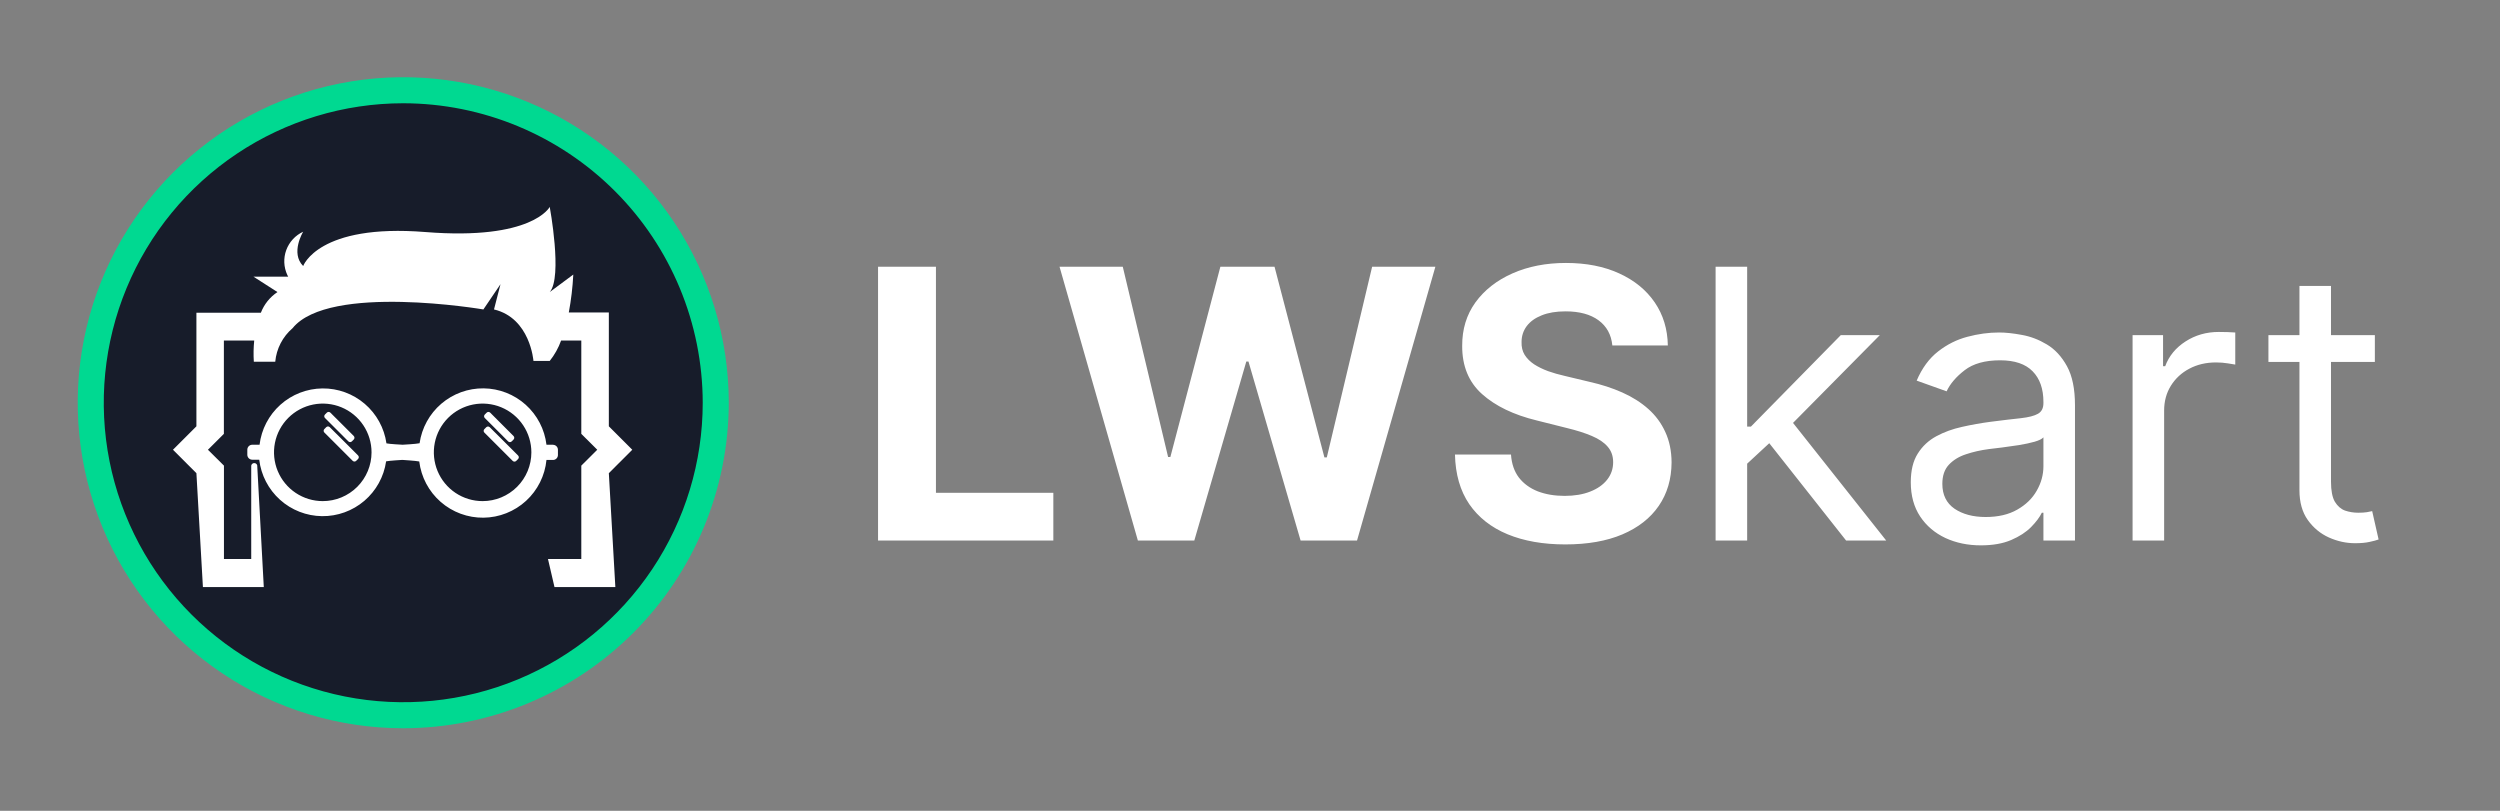 <svg width="518" height="168" viewBox="0 0 518 168" fill="none" xmlns="http://www.w3.org/2000/svg">
  <rect x="0" y="0" width="518" height="168" fill="#808080" stroke="none"/>
  <path
    d="M83.552 148.198C119.312 148.198 148.302 119.209 148.302 83.448C148.302 47.688 119.312 18.698 83.552 18.698C47.791 18.698 18.802 47.688 18.802 83.448C18.802 119.209 47.791 148.198 83.552 148.198Z"
    fill="#171C2A" />
  <path
    d="M83.552 150.896C70.212 150.896 57.172 146.94 46.08 139.529C34.988 132.118 26.343 121.584 21.238 109.259C16.133 96.935 14.797 83.373 17.4 70.29C20.003 57.206 26.426 45.188 35.859 35.755C45.292 26.322 57.31 19.898 70.394 17.296C83.477 14.694 97.039 16.029 109.363 21.134C121.688 26.239 132.222 34.884 139.633 45.976C147.044 57.068 151 70.108 151 83.448C150.979 101.33 143.866 118.473 131.221 131.117C118.577 143.762 101.434 150.875 83.552 150.896ZM83.552 21.396C71.279 21.396 59.282 25.035 49.078 31.854C38.873 38.672 30.92 48.363 26.223 59.702C21.527 71.04 20.298 83.517 22.692 95.554C25.087 107.591 30.996 118.647 39.675 127.326C48.353 136.004 59.409 141.914 71.446 144.308C83.483 146.702 95.96 145.473 107.298 140.777C118.637 136.08 128.328 128.127 135.147 117.922C141.965 107.718 145.604 95.721 145.604 83.448C145.583 66.997 139.038 51.227 127.406 39.594C115.773 27.962 100.003 21.417 83.552 21.396Z"
    fill="#00D991" />
  <path
    d="M67.598 88.507L67.207 88.898C67.007 89.099 67.007 89.423 67.207 89.623L73.078 95.486C73.278 95.686 73.603 95.685 73.803 95.485L74.193 95.094C74.393 94.893 74.393 94.569 74.193 94.369L68.323 88.507C68.122 88.307 67.798 88.307 67.598 88.507Z"
    fill="white" />
  <path
    d="M67.726 85.496L67.335 85.887C67.135 86.087 67.135 86.411 67.335 86.612L72.181 91.457C72.381 91.657 72.705 91.657 72.906 91.457L73.297 91.066C73.497 90.866 73.497 90.541 73.297 90.341L68.451 85.496C68.251 85.295 67.926 85.295 67.726 85.496Z"
    fill="white" />
  <path
    d="M100.753 88.523L100.362 88.914C100.162 89.115 100.163 89.439 100.363 89.639L106.233 95.501C106.433 95.701 106.758 95.701 106.958 95.501L107.349 95.109C107.549 94.909 107.549 94.585 107.348 94.384L101.478 88.522C101.278 88.322 100.953 88.323 100.753 88.523Z"
    fill="white" />
  <path
    d="M100.841 85.498L100.449 85.889C100.249 86.089 100.249 86.413 100.449 86.614L105.29 91.464C105.49 91.664 105.815 91.664 106.015 91.464L106.406 91.073C106.607 90.874 106.607 90.549 106.407 90.349L101.566 85.499C101.366 85.298 101.041 85.298 100.841 85.498Z"
    fill="white" />
  <path fillRule="evenodd" clip-rule="evenodd"
    d="M114.578 92.149H113.229C112.846 88.955 111.316 86.009 108.922 83.86C106.529 81.711 103.436 80.505 100.22 80.467C97.003 80.429 93.882 81.562 91.439 83.654C88.996 85.746 87.396 88.655 86.938 91.838C86.223 92 83.431 92.149 83.431 92.149C83.431 92.149 80.733 92.014 80.072 91.865C79.617 88.681 78.02 85.771 75.579 83.677C73.137 81.583 70.018 80.447 66.802 80.482C63.586 80.516 60.492 81.719 58.096 83.865C55.7 86.012 54.167 88.956 53.78 92.149H52.27C51.998 92.149 51.737 92.257 51.545 92.449C51.352 92.641 51.244 92.902 51.244 93.174V94.24C51.248 94.507 51.356 94.762 51.545 94.951C51.734 95.14 51.989 95.248 52.256 95.251H53.713C54.092 98.446 55.62 101.393 58.011 103.545C60.402 105.697 63.494 106.906 66.711 106.947C69.927 106.989 73.049 105.859 75.495 103.77C77.941 101.68 79.543 98.772 80.004 95.589C80.746 95.44 83.363 95.292 83.363 95.292C83.363 95.292 86.142 95.467 86.87 95.616C87.267 98.856 88.845 101.837 91.302 103.987C93.76 106.136 96.924 107.304 100.189 107.265C103.453 107.227 106.589 105.985 108.996 103.778C111.402 101.572 112.909 98.555 113.229 95.305H114.578C114.845 95.305 115.102 95.201 115.294 95.015C115.485 94.828 115.596 94.574 115.603 94.307V93.187C115.603 92.915 115.495 92.655 115.303 92.463C115.111 92.27 114.85 92.162 114.578 92.162V92.149ZM66.879 103.831C64.88 103.831 62.927 103.238 61.266 102.128C59.604 101.018 58.309 99.44 57.544 97.594C56.779 95.747 56.579 93.716 56.969 91.756C57.359 89.796 58.321 87.996 59.734 86.583C61.148 85.17 62.948 84.207 64.908 83.817C66.868 83.428 68.899 83.628 70.745 84.392C72.592 85.157 74.17 86.452 75.28 88.114C76.39 89.775 76.983 91.729 76.983 93.727C76.983 96.407 75.918 98.977 74.023 100.871C72.128 102.766 69.558 103.831 66.879 103.831ZM99.996 103.831C97.998 103.831 96.044 103.238 94.382 102.128C92.721 101.018 91.426 99.44 90.661 97.594C89.897 95.747 89.696 93.716 90.086 91.756C90.476 89.796 91.438 87.996 92.851 86.583C94.264 85.17 96.065 84.207 98.025 83.817C99.985 83.428 102.016 83.628 103.862 84.392C105.709 85.157 107.287 86.452 108.397 88.114C109.507 89.775 110.1 91.729 110.1 93.727C110.1 96.407 109.035 98.977 107.14 100.871C105.245 102.766 102.675 103.831 99.996 103.831Z"
    fill="white" />
  <path
    d="M126.152 88.331V64.738H117.856C118.341 62.145 118.652 59.522 118.787 56.887L113.904 60.516C116.601 57.399 113.904 42.871 113.904 42.871C113.904 42.871 110.342 49.859 88.138 48.078C65.934 46.297 62.818 55.12 62.818 55.12C60.12 52.422 62.818 48.011 62.818 48.011C62.014 48.382 61.291 48.909 60.69 49.56C60.089 50.212 59.622 50.975 59.316 51.807C59.011 52.639 58.872 53.523 58.908 54.408C58.944 55.294 59.155 56.163 59.527 56.968L59.716 57.332H52.526L57.49 60.516C55.926 61.553 54.724 63.053 54.05 64.805H40.696V88.331L35.839 93.187L40.696 98.044L42.044 121.637H54.657L53.308 96.668C53.322 96.585 53.318 96.501 53.298 96.419C53.278 96.338 53.241 96.262 53.191 96.195C53.141 96.128 53.077 96.072 53.005 96.031C52.932 95.989 52.852 95.963 52.769 95.953C52.604 95.929 52.438 95.971 52.304 96.07C52.17 96.168 52.08 96.315 52.054 96.479C52.04 96.541 52.04 96.605 52.054 96.668V115.823H46.402V96.479L43.083 93.187L46.388 89.896V70.552H52.674C52.526 72.013 52.499 73.484 52.593 74.949H57.031C57.278 72.255 58.566 69.763 60.62 68.002C68.174 58.667 100.158 64.117 100.158 64.117L103.705 58.883L102.356 64.117C109.884 65.911 110.531 74.787 110.531 74.787H113.904C114.917 73.515 115.715 72.084 116.264 70.552H120.446V89.896L123.751 93.187L120.446 96.479V115.823H113.539L114.888 121.637H127.501L126.152 98.044L131.008 93.187L126.152 88.331Z"
    fill="white" />
  <path
    d="M181.931 112V55.261H193.928V102.109H218.252V112H181.931ZM235.768 112L219.533 55.261H232.638L242.03 94.685H242.501L252.862 55.261H264.082L274.416 94.768H274.915L284.307 55.261H297.411L281.176 112H269.485L258.68 74.903H258.237L247.46 112H235.768ZM334.078 71.579C333.857 69.344 332.905 67.608 331.225 66.371C329.544 65.133 327.263 64.514 324.382 64.514C322.424 64.514 320.771 64.791 319.422 65.346C318.074 65.881 317.04 66.629 316.32 67.59C315.618 68.55 315.267 69.64 315.267 70.859C315.23 71.874 315.442 72.761 315.904 73.518C316.384 74.276 317.04 74.931 317.871 75.485C318.702 76.021 319.663 76.492 320.752 76.898C321.842 77.286 323.006 77.619 324.243 77.896L329.341 79.115C331.816 79.669 334.087 80.407 336.156 81.331C338.225 82.254 340.016 83.39 341.531 84.739C343.045 86.087 344.218 87.675 345.049 89.504C345.899 91.332 346.333 93.429 346.351 95.793C346.333 99.265 345.446 102.276 343.692 104.825C341.955 107.355 339.444 109.322 336.156 110.726C332.887 112.111 328.944 112.803 324.326 112.803C319.746 112.803 315.756 112.102 312.358 110.698C308.978 109.294 306.337 107.216 304.434 104.464C302.55 101.694 301.562 98.268 301.47 94.186H313.078C313.207 96.088 313.752 97.677 314.713 98.951C315.692 100.207 316.994 101.158 318.619 101.805C320.263 102.433 322.119 102.747 324.188 102.747C326.219 102.747 327.983 102.451 329.479 101.86C330.994 101.269 332.167 100.447 332.998 99.394C333.829 98.342 334.244 97.132 334.244 95.765C334.244 94.491 333.866 93.419 333.108 92.551C332.37 91.683 331.28 90.945 329.839 90.335C328.417 89.725 326.672 89.171 324.603 88.673L318.425 87.121C313.641 85.958 309.864 84.138 307.094 81.663C304.323 79.189 302.947 75.855 302.966 71.662C302.947 68.227 303.862 65.225 305.709 62.658C307.574 60.091 310.132 58.087 313.383 56.646C316.633 55.206 320.327 54.485 324.465 54.485C328.676 54.485 332.351 55.206 335.491 56.646C338.649 58.087 341.106 60.091 342.861 62.658C344.615 65.225 345.52 68.199 345.576 71.579H334.078ZM361.568 96.485L361.457 88.396H362.787L381.405 69.446H389.494L369.658 89.504H369.104L361.568 96.485ZM355.473 112V55.261H362.011V112H355.473ZM382.513 112L365.89 90.945L370.544 86.401L390.824 112H382.513ZM410.432 112.997C407.735 112.997 405.288 112.489 403.09 111.474C400.892 110.439 399.147 108.952 397.854 107.013C396.561 105.055 395.915 102.691 395.915 99.921C395.915 97.483 396.395 95.507 397.355 93.992C398.316 92.459 399.6 91.258 401.206 90.39C402.813 89.522 404.586 88.876 406.526 88.451C408.483 88.008 410.45 87.657 412.427 87.398C415.013 87.066 417.109 86.817 418.716 86.65C420.341 86.466 421.523 86.161 422.262 85.736C423.019 85.311 423.398 84.572 423.398 83.52V83.298C423.398 80.564 422.65 78.441 421.154 76.926C419.676 75.412 417.432 74.654 414.421 74.654C411.3 74.654 408.853 75.338 407.08 76.704C405.307 78.071 404.06 79.53 403.34 81.082L397.134 78.865C398.242 76.279 399.72 74.266 401.567 72.826C403.432 71.367 405.464 70.351 407.662 69.778C409.878 69.187 412.057 68.892 414.2 68.892C415.567 68.892 417.137 69.058 418.91 69.39C420.701 69.704 422.428 70.36 424.09 71.357C425.771 72.355 427.166 73.86 428.274 75.873C429.382 77.886 429.936 80.583 429.936 83.963V112H423.398V106.237H423.065C422.622 107.161 421.883 108.149 420.849 109.202C419.815 110.255 418.439 111.15 416.721 111.889C415.003 112.628 412.907 112.997 410.432 112.997ZM411.429 107.124C414.015 107.124 416.195 106.616 417.968 105.6C419.759 104.584 421.108 103.273 422.013 101.666C422.936 100.059 423.398 98.369 423.398 96.596V90.612C423.121 90.945 422.511 91.249 421.569 91.526C420.646 91.785 419.575 92.016 418.356 92.219C417.155 92.404 415.982 92.57 414.837 92.718C413.71 92.847 412.796 92.958 412.094 93.05C410.395 93.272 408.807 93.632 407.329 94.13C405.87 94.611 404.688 95.34 403.783 96.319C402.896 97.28 402.453 98.591 402.453 100.253C402.453 102.525 403.293 104.243 404.974 105.406C406.673 106.551 408.825 107.124 411.429 107.124ZM441.87 112V69.446H448.186V75.873H448.63C449.405 73.768 450.809 72.059 452.841 70.748C454.873 69.436 457.163 68.781 459.712 68.781C460.192 68.781 460.792 68.79 461.512 68.808C462.233 68.827 462.778 68.855 463.147 68.892V75.541C462.925 75.485 462.417 75.402 461.623 75.291C460.847 75.162 460.026 75.097 459.157 75.097C457.089 75.097 455.242 75.531 453.617 76.4C452.01 77.249 450.735 78.431 449.793 79.946C448.87 81.442 448.408 83.15 448.408 85.071V112H441.87ZM492.071 69.446V74.987H470.018V69.446H492.071ZM476.445 59.25H482.983V99.81C482.983 101.657 483.251 103.042 483.787 103.966C484.341 104.871 485.043 105.48 485.892 105.794C486.76 106.09 487.675 106.237 488.635 106.237C489.355 106.237 489.947 106.201 490.408 106.127C490.87 106.034 491.239 105.96 491.516 105.905L492.846 111.778C492.403 111.945 491.784 112.111 490.99 112.277C490.196 112.462 489.189 112.554 487.97 112.554C486.123 112.554 484.313 112.157 482.54 111.363C480.786 110.569 479.326 109.359 478.163 107.733C477.018 106.108 476.445 104.058 476.445 101.583V59.25Z"
    fill="white" />
</svg>